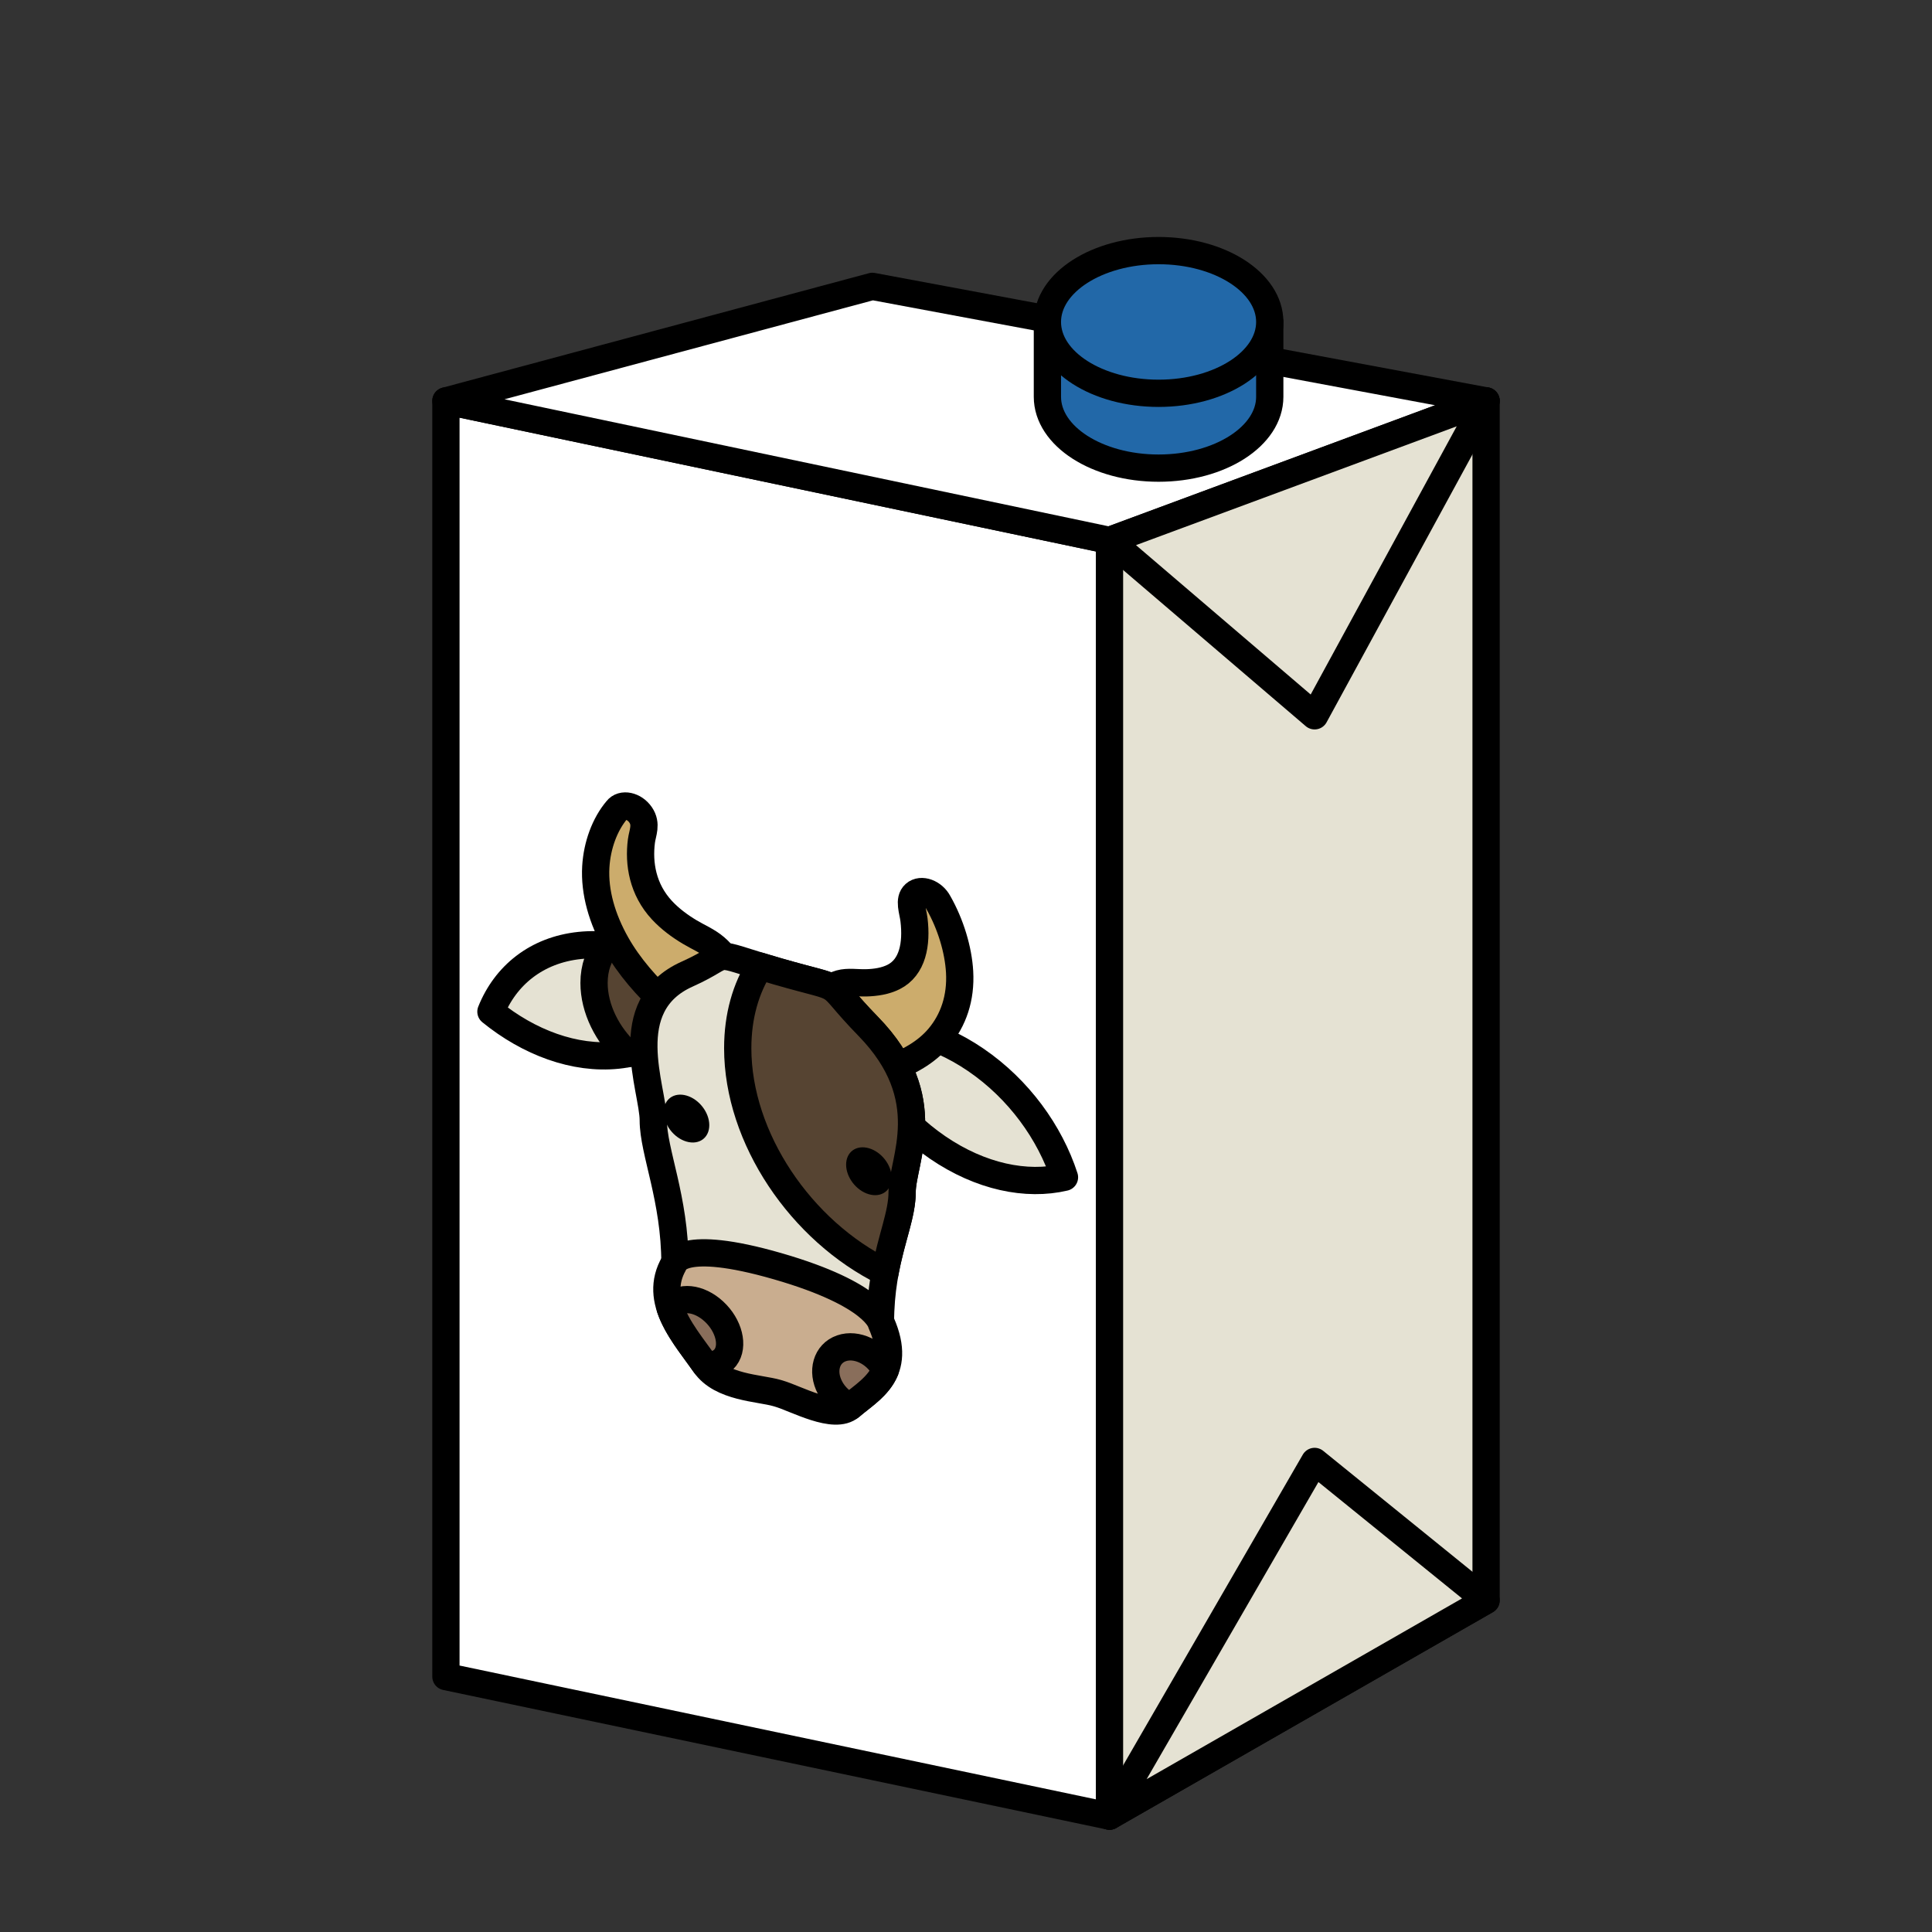 <?xml version="1.0" encoding="utf-8"?>
<!-- Generator: Adobe Illustrator 16.0.0, SVG Export Plug-In . SVG Version: 6.00 Build 0)  -->
<!DOCTYPE svg PUBLIC "-//W3C//DTD SVG 1.1//EN" "http://www.w3.org/Graphics/SVG/1.1/DTD/svg11.dtd">
<svg version="1.1" xmlns="http://www.w3.org/2000/svg" xmlns:xlink="http://www.w3.org/1999/xlink" x="0px" y="0px"
	 width="566.93px" height="566.93px" viewBox="0 0 566.93 566.93" enable-background="new 0 0 566.93 566.93" xml:space="preserve">
<rect x="0" y="0" width="566.93" height="566.93" fill="#333333" stroke="none"/>
<g id="fond" display="none">
	
		<rect x="-11243.873" y="-8544.855" display="inline" fill-rule="evenodd" clip-rule="evenodd" fill="#58595B" width="16654.492" height="16572.797"/>
</g>
<g id="en_cours">
</g>
<g id="fini">
	<g>
		
			<polygon fill="#FFFFFF" stroke="#000000" stroke-width="8" stroke-linecap="round" stroke-linejoin="round" stroke-miterlimit="10" points="
			325.574,532.932 130.85,491.986 130.85,117.638 325.574,158.583 		"/>
		
			<polygon fill="#E5E2D3" stroke="#000000" stroke-width="8" stroke-linecap="round" stroke-linejoin="round" stroke-miterlimit="10" points="
			436.08,117.638 325.574,158.583 325.574,532.932 436.08,469.609 		"/>
		
			<polygon fill="#FFFFFF" stroke="#000000" stroke-width="8" stroke-linecap="round" stroke-linejoin="round" stroke-miterlimit="10" points="
			130.85,117.638 255.996,84.033 436.08,117.638 325.574,158.583 		"/>
		
			<polygon fill="#E5E2D3" stroke="#000000" stroke-width="8" stroke-linecap="round" stroke-linejoin="round" stroke-miterlimit="10" points="
			385.762,210.047 436.08,117.638 325.574,158.583 		"/>
		
			<polygon fill="#E5E2D3" stroke="#000000" stroke-width="8" stroke-linecap="round" stroke-linejoin="round" stroke-miterlimit="10" points="
			325.574,532.932 385.762,428.846 436.08,469.609 		"/>
		<g>
			<g>
				<g>
					<g>
						
							<path fill="#E5E2D3" stroke="#000000" stroke-width="8" stroke-linecap="round" stroke-linejoin="round" stroke-miterlimit="10" d="
							M275.16,336.735c12.602,8.604,26.072,11.347,37.203,8.724c-4.275-13.146-13.418-25.846-26.021-34.451
							c-12.602-8.604-26.072-11.346-37.205-8.723C253.416,315.428,262.557,328.128,275.16,336.735z"/>
					</g>
				</g>
				<g>
					<g>
						
							<path fill="#E5E2D3" stroke="#000000" stroke-width="8" stroke-linecap="round" stroke-linejoin="round" stroke-miterlimit="10" d="
							M181.264,309.625c-12.604,1.326-26.072-3.709-37.205-12.76c4.279-10.676,13.418-18.095,26.021-19.425
							c12.602-1.327,26.076,3.71,37.205,12.761C203.008,300.874,193.865,308.294,181.264,309.625z"/>
					</g>
				</g>
				<g>
					
						<path fill="#564432" stroke="#000000" stroke-width="8" stroke-linecap="round" stroke-linejoin="round" stroke-miterlimit="10" d="
						M207.285,290.201c-8.791-7.146-19.041-11.788-29.17-12.771c-2.389,2.738-3.797,6.506-3.797,11.019
						c0,7.557,3.939,15.317,9.857,20.745C195.273,307.1,203.346,300.035,207.285,290.201z"/>
				</g>
			</g>
			<g>
				
					<path fill="#CCAC6C" stroke="#000000" stroke-width="8" stroke-linecap="round" stroke-linejoin="round" stroke-miterlimit="10" d="
					M216.039,293.749c1.215-5.072-1.307-11.554-6.104-15.67c-2.342-2.007-5.057-3.083-7.588-4.605
					c-2.881-1.73-5.711-3.809-8.104-6.382c-5.666-6.098-6.879-13.68-6.025-20.288c0.314-2.436,1.65-4.917-0.234-7.681
					c-1.867-2.733-5.416-3.482-6.934-1.471c-3.604,4.267-5.844,10.424-6.217,16.717c-0.434,7.435,1.846,15.264,6.041,22.69
					c3.732,6.603,9.014,12.54,14.568,17.695c2.15,1.992,4.262,3.809,6.848,4.862c2.684,1.092,5.432,1.306,7.768,0.612
					C213.076,299.333,215.268,296.961,216.039,293.749C217.574,287.334,214.5,300.162,216.039,293.749z"/>
				
					<path fill="#CCAC6C" stroke="#000000" stroke-width="8" stroke-linecap="round" stroke-linejoin="round" stroke-miterlimit="10" d="
					M240.385,300.778c-1.213-5.774,1.305-10.8,6.105-12.146c2.338-0.655,5.055-0.164,7.586-0.224
					c2.879-0.069,5.711-0.51,8.102-1.702c5.668-2.824,6.879-9.708,6.025-16.811c-0.313-2.616-1.65-5.869,0.234-7.543
					c1.867-1.658,5.416-0.356,6.936,2.531c3.604,6.349,5.842,13.801,6.215,20.308c0.436,7.687-1.846,14.198-6.041,19.202
					c-3.732,4.447-9.014,7.334-14.568,9.283c-2.146,0.751-4.26,1.349-6.848,0.906c-2.682-0.458-5.432-1.829-7.768-3.871
					C243.346,308.073,241.154,304.436,240.385,300.778C238.848,293.476,241.922,308.08,240.385,300.778z"/>
			</g>
			
				<path fill="#E5E2D3" stroke="#000000" stroke-width="8" stroke-linecap="round" stroke-linejoin="round" stroke-miterlimit="10" d="
				M258.365,388.194c0-19.063,6.357-29.142,6.357-38.364c0-9.225,10.656-27.488-9.891-48.59
				c-14.521-14.913-4.924-9.927-26.621-16.189c-21.697-6.265-12.1-5.711-26.619,0.816c-20.547,9.236-9.895,33.653-9.895,42.877
				s6.359,22.974,6.359,42.037"/>
			
				<path fill="#C9AD8F" stroke="#000000" stroke-width="8" stroke-linecap="round" stroke-linejoin="round" stroke-miterlimit="10" d="
				M228.211,371.569c28.818,8.321,30.391,16.693,30.391,16.693c6.477,14.79-3.305,19.463-9.039,24.443
				c-4.715,4.099-15.906-2.296-21.113-3.799l-0.475-0.136c-5.207-1.505-16.4-1.573-21.115-8.396
				c-5.734-8.29-15.516-18.612-9.035-29.662C197.824,370.714,199.395,363.249,228.211,371.569z"/>
			<g>
				
					<path fill="#896E5B" stroke="#000000" stroke-width="8" stroke-linecap="round" stroke-linejoin="round" stroke-miterlimit="10" d="
					M212.861,398.342c2.559-3.373,1.053-9.42-3.365-13.503c-4.42-4.081-10.078-4.657-12.641-1.283
					c-0.07,0.096-0.137,0.192-0.201,0.289c2.027,6.038,6.822,11.64,10.205,16.531c0.018,0.029,0.041,0.054,0.061,0.079
					C209.332,400.79,211.52,400.105,212.861,398.342z"/>
				
					<path fill="#896E5B" stroke="#000000" stroke-width="8" stroke-linecap="round" stroke-linejoin="round" stroke-miterlimit="10" d="
					M259.768,402.068c-0.064-0.135-0.131-0.27-0.201-0.404c-2.561-4.854-8.221-7.549-12.641-6.018
					c-4.416,1.531-5.924,6.707-3.359,11.56c1.336,2.539,3.523,4.486,5.936,5.546c0.02-0.016,0.041-0.029,0.061-0.046
					C252.947,409.77,257.738,406.936,259.768,402.068z"/>
			</g>
			<g>
				
					<path fill="#564432" stroke="#000000" stroke-width="8" stroke-linecap="round" stroke-linejoin="round" stroke-miterlimit="10" d="
					M254.832,301.24c-14.521-14.913-4.924-9.927-26.621-16.189c-1.977-0.571-3.693-1.086-5.193-1.546
					c-4.166,6.513-6.537,14.678-6.537,24.086c0,26.357,18.588,53.693,43.242,65.755c1.867-10.135,5-17.039,5-23.516
					C264.723,340.605,275.379,322.342,254.832,301.24z"/>
			</g>
			<g>
				<path d="M261.654,345.619c0,3.73-2.992,5.889-6.686,4.824c-3.691-1.067-6.682-4.955-6.682-8.685c0-3.727,2.99-5.887,6.682-4.819
					C258.662,338.004,261.654,341.892,261.654,345.619z"/>
				<path d="M208.135,330.167c0,3.729-2.99,5.889-6.682,4.822c-3.693-1.064-6.686-4.953-6.686-8.682
					c0-3.728,2.992-5.887,6.686-4.821C205.145,322.553,208.135,326.44,208.135,330.167z"/>
			</g>
		</g>
		<g>
			
				<path fill="#2268A8" stroke="#000000" stroke-width="8" stroke-linecap="round" stroke-linejoin="round" stroke-miterlimit="10" d="
				M307.352,94.475v21.957c0,11.565,14.605,20.937,32.624,20.937c18.017,0,32.625-9.371,32.625-20.937V94.475H307.352z"/>
			
				<path fill="#2268A8" stroke="#000000" stroke-width="8" stroke-linecap="round" stroke-linejoin="round" stroke-miterlimit="10" d="
				M372.601,94.475c0,11.563-14.608,20.936-32.625,20.936c-18.019,0-32.624-9.372-32.624-20.936
				c0-11.565,14.605-20.937,32.624-20.937C357.992,73.538,372.601,82.909,372.601,94.475z"/>
		</g>
	</g>
</g>
</svg>
